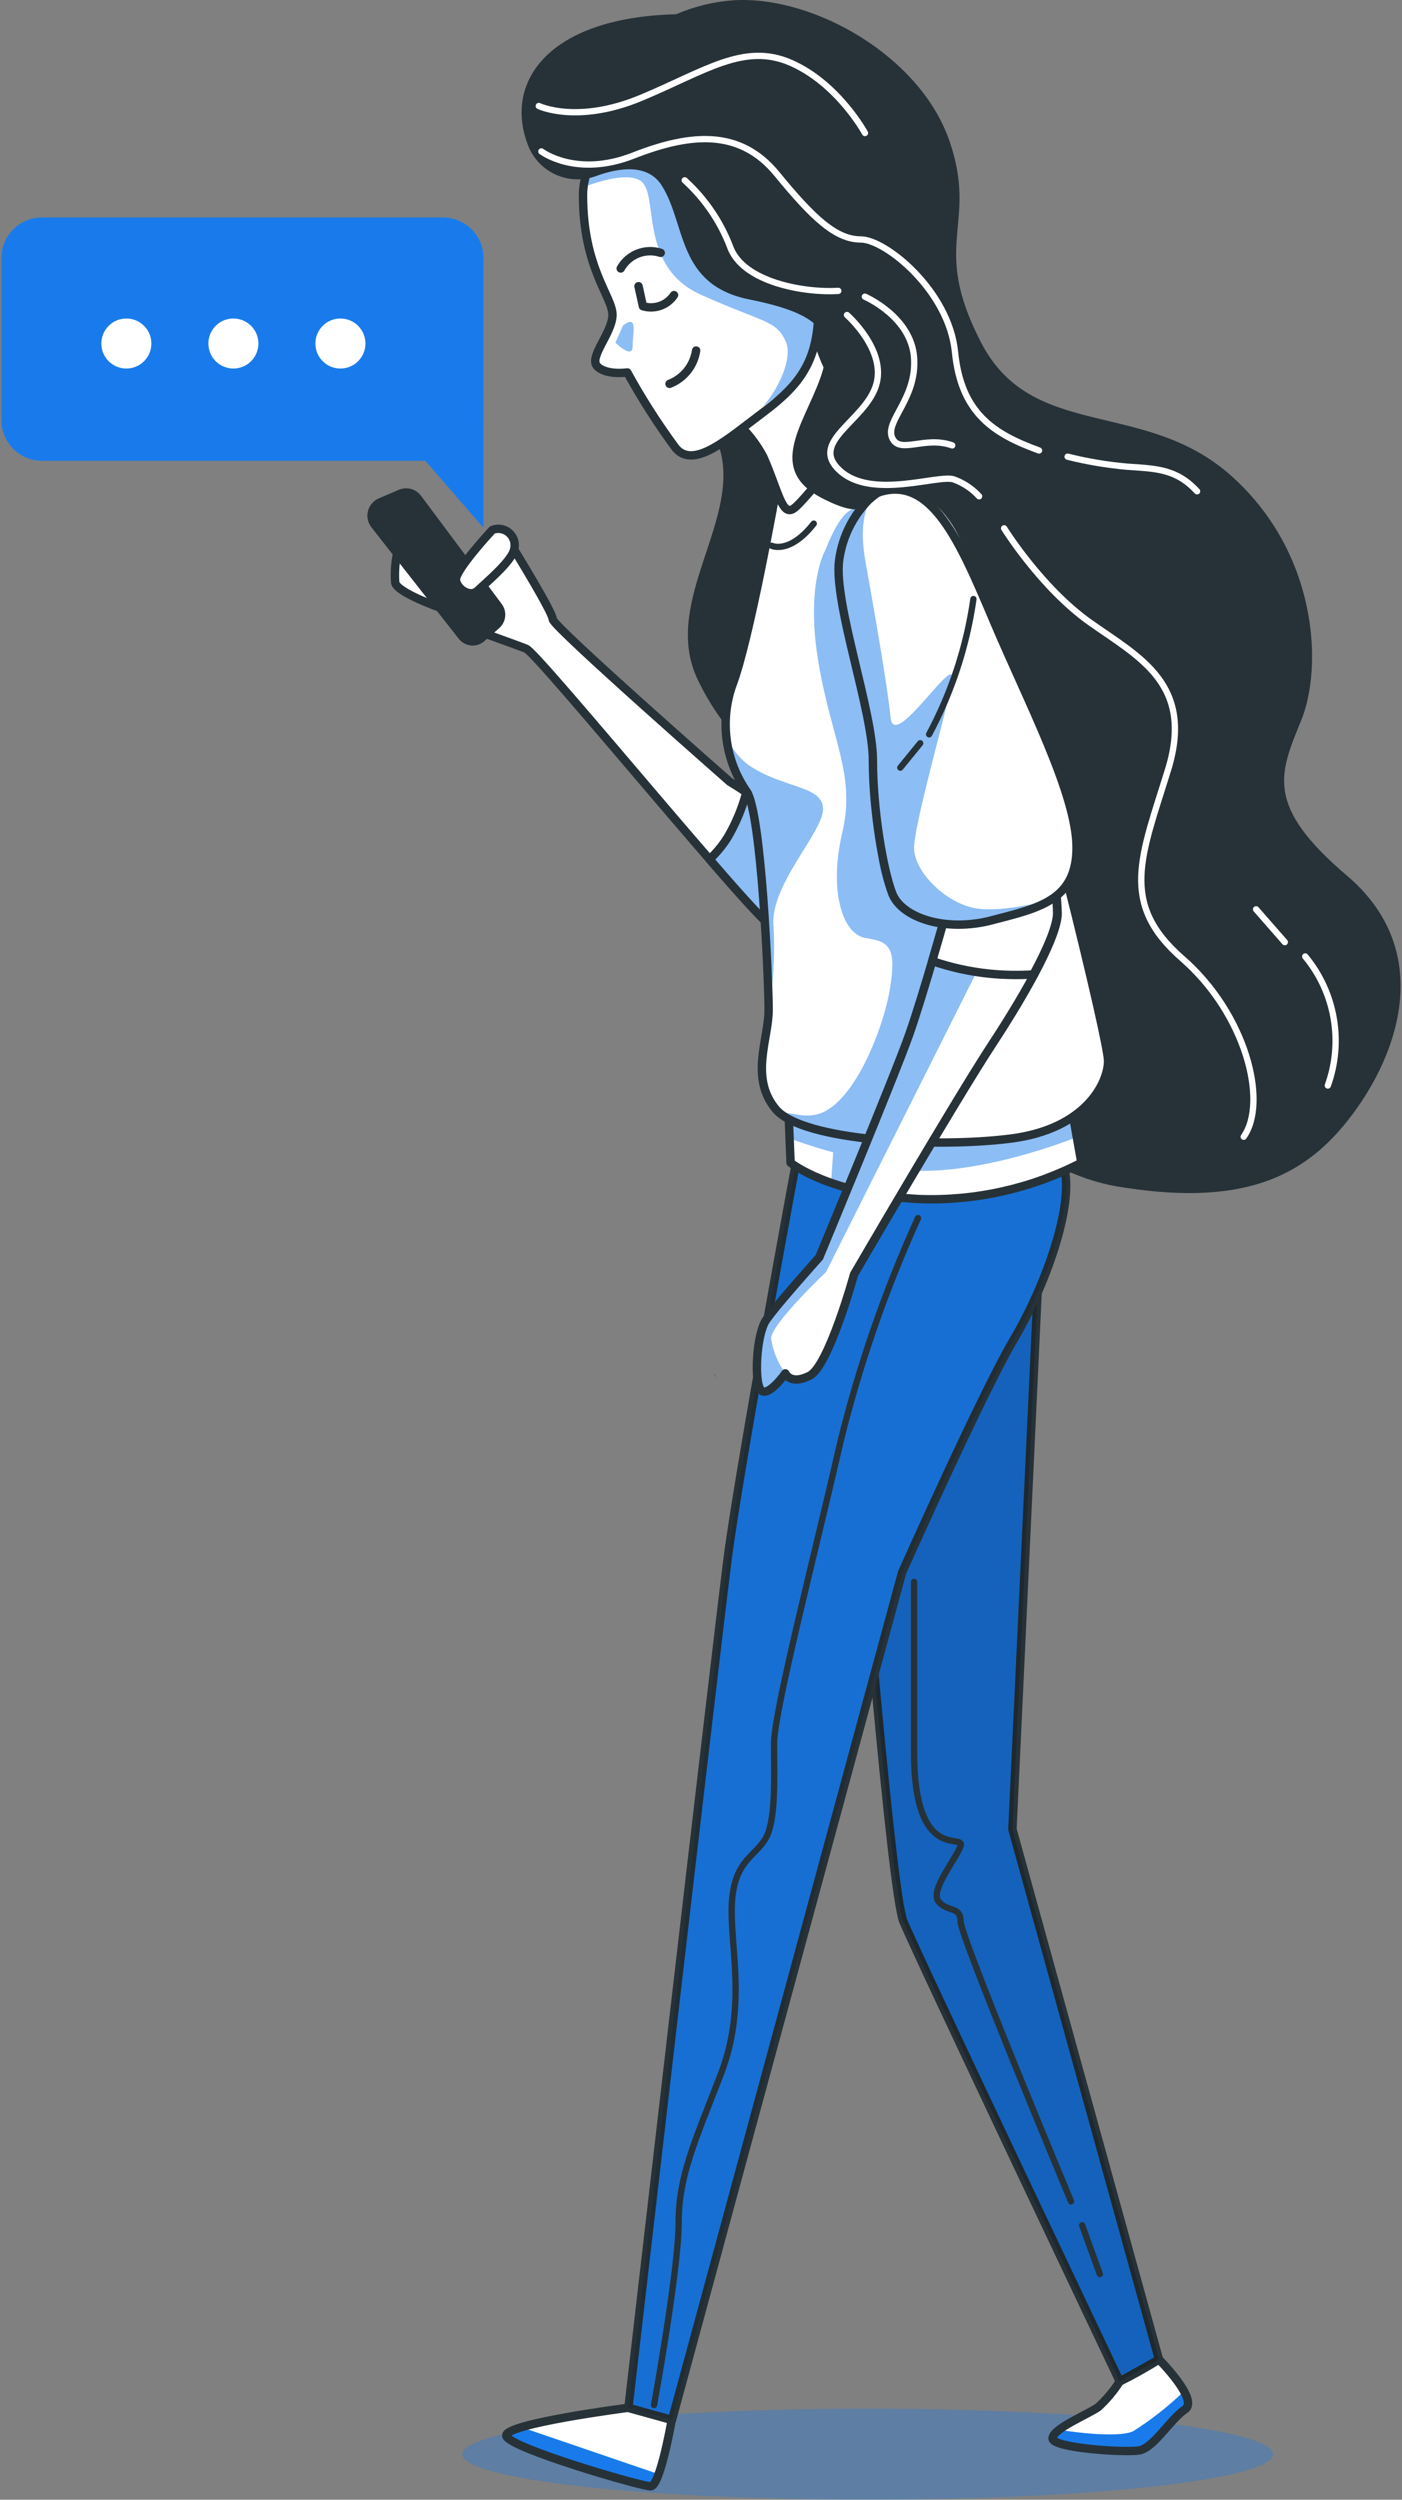 <svg width="138" height="246" viewBox="0 0 138 246" fill="none" xmlns="http://www.w3.org/2000/svg">
<rect x="0" y="0" width="138" height="246" fill="#808080" stroke="none"/>
<path opacity="0.33" d="M85.407 246C107.441 246 125.303 243.994 125.303 241.52C125.303 239.046 107.441 237.04 85.407 237.04C63.373 237.04 45.51 239.046 45.51 241.52C45.51 243.994 63.373 246 85.407 246Z" fill="#197BEB"/>
<path d="M70.519 135.516L70.254 135.182C70.314 135.313 70.405 135.428 70.519 135.516Z" fill="#263238"/>
<path d="M61.825 236.952C61.825 236.952 49.596 238.527 49.833 239.709C50.069 240.89 63.096 244.681 64.041 244.681C64.986 244.681 66.118 238.143 66.118 238.143L61.825 236.952Z" fill="white"/>
<g style="mix-blend-mode:multiply">
<path d="M64.828 243.479L51.31 238.861C50.325 239.147 49.784 239.442 49.833 239.708C50.069 240.89 63.096 244.68 64.041 244.68C64.307 244.68 64.572 244.208 64.828 243.479Z" fill="#197BEB"/>
</g>
<path d="M61.825 236.952C61.825 236.952 49.596 238.527 49.833 239.709C50.069 240.89 63.096 244.681 64.041 244.681C64.986 244.681 66.118 238.143 66.118 238.143L61.825 236.952Z" stroke="#263238" stroke-width="0.827" stroke-miterlimit="10"/>
<path d="M110.219 234.362C109.627 235.291 108.915 236.138 108.102 236.883C107.118 237.591 103.603 239.009 103.603 239.964C103.603 240.919 110.702 241.382 112.129 241.146C113.557 240.91 115.201 238.064 116.629 237.119C118.057 236.174 114.079 232.196 114.079 232.196C112.833 232.989 111.545 233.712 110.219 234.362Z" fill="white"/>
<g style="mix-blend-mode:multiply">
<path d="M116.629 237.099C117.111 236.774 116.954 236.114 116.55 235.317C115.019 236.794 113.343 238.113 111.548 239.255C109.835 240.043 104.321 239.127 104.321 239.127H104.213C103.839 239.413 103.603 239.698 103.603 239.945C103.603 240.929 110.702 241.362 112.129 241.126C113.557 240.89 115.201 238.044 116.629 237.099Z" fill="#197BEB"/>
</g>
<path d="M110.219 234.362C109.627 235.291 108.915 236.138 108.102 236.883C107.118 237.591 103.603 239.009 103.603 239.964C103.603 240.919 110.702 241.382 112.129 241.146C113.557 240.91 115.201 238.064 116.629 237.119C118.057 236.174 114.079 232.196 114.079 232.196C112.833 232.989 111.545 233.712 110.219 234.362V234.362Z" stroke="#263238" stroke-width="0.827" stroke-linecap="round" stroke-linejoin="round"/>
<path d="M84.649 148.277C84.649 148.277 87.721 186.116 88.912 189.07C90.103 192.024 110.219 234.362 110.219 234.362L114.079 232.196L99.654 180.011L102.391 121.644L84.649 148.277Z" fill="#197BEB" stroke="#263238" stroke-width="0.827" stroke-linecap="round" stroke-linejoin="round"/>
<path opacity="0.2" d="M84.649 148.277C84.649 148.277 87.721 186.116 88.912 189.07C90.103 192.024 110.219 234.362 110.219 234.362L114.079 232.196L99.654 180.011L102.391 121.644L84.649 148.277Z" fill="black"/>
<path d="M78.525 113.471C78.525 113.471 72.804 144.25 71.632 153.319C70.46 162.387 61.855 236.952 61.855 236.952L66.148 238.143L88.794 154.746C88.794 154.746 96.671 137.092 99.772 131.844C102.874 126.596 105.729 118.719 104.745 114.899C103.76 111.079 78.525 113.471 78.525 113.471Z" fill="#197BEB" stroke="#263238" stroke-width="0.827" stroke-linecap="round" stroke-linejoin="round"/>
<path opacity="0.1" d="M78.525 113.471C78.525 113.471 72.804 144.25 71.632 153.319C70.46 162.387 61.855 236.952 61.855 236.952L66.148 238.143L88.794 154.746C88.794 154.746 96.671 137.092 99.772 131.844C102.874 126.596 105.729 118.719 104.745 114.899C103.76 111.079 78.525 113.471 78.525 113.471Z" fill="black"/>
<path d="M90.359 119.871C87.136 126.968 84.579 134.348 82.719 141.917C80.129 153.269 76.191 168.393 76.191 171.612C76.191 174.832 76.407 179.253 75.314 181.006C74.222 182.758 72.252 183.192 72.036 187.337C71.819 191.482 73.562 197.38 70.943 204.144C68.324 210.908 66.798 214.187 66.798 218.775C66.798 223.364 64.376 236.686 64.376 236.686" stroke="#263238" stroke-width="0.62" stroke-linecap="round" stroke-linejoin="round"/>
<path d="M89.975 155.671V172.489C89.975 183.408 94.997 180.365 94.554 181.655C94.111 182.945 91.502 186.027 92.378 187.12C93.254 188.213 94.554 187.553 94.554 189.089C94.554 190.625 105.424 216.639 105.424 216.639" stroke="#263238" stroke-width="0.62" stroke-linecap="round" stroke-linejoin="round"/>
<path d="M106.517 218.992L108.26 223.797" stroke="#263238" stroke-width="0.62" stroke-linecap="round" stroke-linejoin="round"/>
<path d="M39.15 54.178C38.905 55.219 38.822 56.292 38.904 57.358C39.15 58.343 43.305 59.8 43.305 59.8L39.15 54.178Z" fill="white" stroke="#263238" stroke-width="0.827" stroke-linecap="round" stroke-linejoin="round"/>
<path d="M50.591 54.06C50.591 54.06 54.411 60.263 54.411 60.952C54.411 61.641 71.829 76.932 71.829 76.932C71.829 76.932 75.886 79.325 76.594 80.752C77.303 82.18 77.077 91.012 76.122 91.248C75.167 91.485 52.993 64.319 51.802 63.847C50.611 63.374 46.554 61.937 46.554 61.937L42.714 57.132L50.591 54.06Z" fill="white" stroke="#263238" stroke-width="0.827" stroke-linecap="round" stroke-linejoin="round"/>
<path d="M76.614 80.763C75.756 79.637 74.686 78.69 73.463 77.976C73.052 79.541 72.425 81.043 71.603 82.436C71.108 83.217 70.516 83.932 69.84 84.563C73.227 88.502 75.826 91.337 76.142 91.258C77.097 91.042 77.333 82.22 76.614 80.763Z" fill="white"/>
<g style="mix-blend-mode:multiply" opacity="0.5">
<path d="M76.614 80.763C75.756 79.637 74.686 78.69 73.463 77.976C73.052 79.541 72.425 81.043 71.603 82.436C71.108 83.217 70.516 83.932 69.84 84.563C73.227 88.502 75.826 91.337 76.142 91.258C77.097 91.042 77.333 82.22 76.614 80.763Z" fill="#197BEB"/>
</g>
<path d="M76.614 80.763C75.756 79.637 74.686 78.69 73.463 77.976C73.052 79.541 72.425 81.043 71.603 82.436C71.108 83.217 70.516 83.932 69.84 84.563C73.227 88.502 75.826 91.337 76.142 91.258C77.097 91.042 77.333 82.22 76.614 80.763Z" stroke="#263238" stroke-width="0.827" stroke-linecap="round" stroke-linejoin="round"/>
<path d="M39.248 48.202L37.279 49.048C37.019 49.161 36.788 49.332 36.604 49.548C36.42 49.764 36.288 50.019 36.219 50.294C36.149 50.569 36.144 50.856 36.203 51.134C36.262 51.411 36.385 51.671 36.56 51.894L45.156 62.862C45.303 63.05 45.486 63.205 45.696 63.319C45.905 63.432 46.135 63.502 46.372 63.523C46.609 63.544 46.848 63.517 47.074 63.442C47.3 63.367 47.509 63.247 47.686 63.089L49.144 61.809C49.472 61.517 49.679 61.112 49.725 60.675C49.77 60.238 49.651 59.799 49.39 59.446L41.444 48.792C41.197 48.462 40.846 48.224 40.448 48.117C40.05 48.01 39.627 48.04 39.248 48.202Z" fill="#263238"/>
<path d="M48.464 52.15C48.464 52.15 44.683 56.206 44.88 57.132C45.077 58.057 46.318 58.806 47.027 58.116C47.736 57.427 50.374 55.251 50.611 54.06C50.685 53.772 50.679 53.47 50.592 53.185C50.506 52.901 50.343 52.647 50.121 52.449C49.899 52.252 49.627 52.119 49.335 52.066C49.042 52.013 48.741 52.042 48.464 52.15Z" fill="white" stroke="#263238" stroke-width="0.827" stroke-linecap="round" stroke-linejoin="round"/>
<path d="M77.569 108.223L77.816 114.426C77.816 114.426 81.626 117.528 90.458 118C96.004 118.204 101.508 116.973 106.438 114.426L104.745 104.885L77.569 108.223Z" fill="white"/>
<g style="mix-blend-mode:multiply" opacity="0.5">
<path d="M77.569 108.223L77.717 112.034C79.972 112.861 82.01 113.402 82.01 113.402L81.803 116.405C83.213 116.889 84.658 117.261 86.126 117.518L88.361 115.076C95.135 115.962 103.977 112.693 106.005 111.906L104.745 104.885L104.272 104.944L77.569 108.223Z" fill="#197BEB"/>
</g>
<path d="M77.569 108.223L77.816 114.426C77.816 114.426 81.626 117.528 90.458 118C96.004 118.204 101.508 116.973 106.438 114.426L104.745 104.885L77.569 108.223Z" stroke="#263238" stroke-width="0.827" stroke-linecap="round" stroke-linejoin="round"/>
<path d="M76.378 48.329C76.378 48.329 73.759 63.099 72.085 67.421C71.473 69.158 71.284 71.016 71.532 72.841C71.78 74.666 72.459 76.406 73.513 77.917C74.95 80.063 75.659 96.526 75.659 99.391C75.659 102.257 73.759 106.077 76.378 109.178C78.997 112.28 92.132 112.999 99.526 112.044C106.921 111.089 109.067 106.55 109.067 104.403C109.067 102.257 102.175 74.579 98.571 62.646C94.967 50.712 89.975 42.126 87.829 40.699C85.683 39.271 87.356 38.552 85.21 39.271C83.064 39.99 78.288 44.992 76.378 48.329Z" fill="white"/>
<g style="mix-blend-mode:multiply" opacity="0.5">
<path d="M80.228 109.71C78.761 109.976 77.845 109.405 76.486 109.503C78.653 110.872 82.867 111.965 87.209 112.634C89.178 109.68 93.431 102.788 93.944 98.662C94.613 93.316 96.956 81.924 95.283 77.917C93.609 73.909 88.597 51.824 87.258 51.824C85.919 51.824 84.245 46.468 81.232 54.158C81.232 54.158 79.263 57.506 80.563 65.205C81.862 72.905 84.245 76.243 82.906 81.944C81.567 87.645 82.906 91.987 85.249 92.322C87.593 92.656 88.262 93.306 87.593 97.333C86.923 101.36 83.91 109.04 80.228 109.71Z" fill="#197BEB"/>
</g>
<g style="mix-blend-mode:multiply" opacity="0.5">
<path d="M73.641 75.258C72.665 74.514 71.912 73.516 71.465 72.374C71.706 74.356 72.407 76.254 73.513 77.917C74.95 80.063 75.659 96.526 75.659 99.391C75.664 99.48 75.664 99.569 75.659 99.657C76.117 96.889 76.282 94.081 76.151 91.278C75.639 87.231 81.016 81.944 81.016 79.61C81.016 77.277 76.988 77.602 73.641 75.258Z" fill="#197BEB"/>
</g>
<path d="M76.378 48.329C76.378 48.329 73.759 63.099 72.085 67.421C71.473 69.158 71.284 71.016 71.532 72.841C71.78 74.666 72.459 76.406 73.513 77.917C74.95 80.063 75.659 96.526 75.659 99.391C75.659 102.257 73.759 106.077 76.378 109.178C78.997 112.28 92.132 112.999 99.526 112.044C106.921 111.089 109.067 106.55 109.067 104.403C109.067 102.257 102.175 74.579 98.571 62.646C94.967 50.712 89.975 42.126 87.829 40.699C85.683 39.271 87.356 38.552 85.21 39.271C83.064 39.99 78.288 44.992 76.378 48.329Z" stroke="#263238" stroke-width="0.827" stroke-linecap="round" stroke-linejoin="round"/>
<path d="M75.945 53.705C75.945 53.705 77.697 54.582 80.1 51.529" stroke="#263238" stroke-width="0.62" stroke-linecap="round" stroke-linejoin="round"/>
<path d="M103.583 85.321L93.323 89.132C93.323 89.132 90.93 97.727 89.503 101.784C88.075 105.841 80.641 123.731 80.641 123.731C80.641 123.731 76.348 128.506 75.393 129.934C74.438 131.362 74.202 136.137 74.921 136.826C75.639 137.516 77.303 135.153 77.303 135.153C77.303 135.153 77.786 136.344 79.686 135.389C81.587 134.434 84.068 125.405 84.068 125.405C84.068 125.405 94.081 108.223 97.665 102.759C101.249 97.294 104.105 92.017 104.105 89.87C104.059 88.342 103.884 86.82 103.583 85.321Z" fill="white"/>
<g style="mix-blend-mode:multiply" opacity="0.5">
<path d="M103.888 87.32C103.819 86.778 103.75 86.335 103.691 85.961L101.535 86.079L93.323 89.131C93.323 89.131 90.93 97.727 89.503 101.784C88.075 105.84 80.641 123.731 80.641 123.731C80.641 123.731 76.348 128.506 75.393 129.934C74.438 131.361 74.202 136.137 74.921 136.826C75.639 137.515 77.303 135.152 77.303 135.152C76.57 134.141 76.087 132.97 75.895 131.736C75.895 130.308 81.311 125.178 81.311 125.178L98.167 91.593L103.888 87.32Z" fill="#197BEB"/>
</g>
<path d="M103.583 85.321L93.323 89.132C93.323 89.132 90.93 97.727 89.503 101.784C88.075 105.841 80.641 123.731 80.641 123.731C80.641 123.731 76.348 128.506 75.393 129.934C74.438 131.362 74.202 136.137 74.921 136.826C75.639 137.516 77.303 135.153 77.303 135.153C77.303 135.153 77.786 136.344 79.686 135.389C81.587 134.434 84.068 125.405 84.068 125.405C84.068 125.405 94.081 108.223 97.665 102.759C101.249 97.294 104.105 92.017 104.105 89.87C104.059 88.342 103.884 86.82 103.583 85.321V85.321Z" stroke="#263238" stroke-width="0.827" stroke-linecap="round" stroke-linejoin="round"/>
<path d="M93.323 89.132C93.323 89.132 92.624 91.642 91.758 94.577C93.578 95.204 95.464 95.621 97.38 95.817C98.823 95.961 100.275 95.987 101.722 95.896C103.15 93.247 104.055 91.062 104.055 89.85C104.025 88.33 103.866 86.815 103.583 85.321L93.323 89.132Z" fill="white" stroke="#263238" stroke-width="0.827" stroke-linecap="round" stroke-linejoin="round"/>
<path d="M86.165 48.575C84.177 50.274 82.898 52.656 82.581 55.251C82.108 59.544 85.919 70.02 85.919 74.815C85.919 79.61 86.903 85.557 87.829 87.94C88.754 90.323 93.077 91.76 97.616 90.569C102.155 89.378 105.966 88.659 105.966 83.411C105.966 78.163 101.19 69.095 97.852 61.218C94.514 53.341 91.649 46.429 86.165 48.575Z" fill="white"/>
<g style="mix-blend-mode:multiply" opacity="0.5">
<path d="M86.165 48.575C86.165 48.575 84.265 50.062 85.18 55.212C86.096 60.361 87.317 67.283 87.671 70.66C88.026 74.037 94.416 63.561 93.707 67.106C92.998 70.65 89.975 81.136 89.975 83.45C89.975 85.764 92.998 88.777 95.883 89.358C98.768 89.939 104.124 88.373 104.124 88.373C102.758 89.147 101.304 89.752 99.792 90.175C97.955 90.671 96.076 91.001 94.18 91.16L92.929 90.904C92.929 90.904 88.489 90.904 87.022 86.817C85.555 82.731 86.667 74.923 84.885 69.094C83.103 63.266 82.404 59.682 82.227 57.013C82.049 54.345 84.324 49.57 86.165 48.575Z" fill="#197BEB"/>
</g>
<path d="M86.165 48.575C84.177 50.274 82.898 52.656 82.581 55.251C82.108 59.544 85.919 70.02 85.919 74.815C85.919 79.61 86.903 85.557 87.829 87.94C88.754 90.323 93.077 91.76 97.616 90.569C102.155 89.378 105.966 88.659 105.966 83.411C105.966 78.163 101.19 69.095 97.852 61.218C94.514 53.341 91.649 46.429 86.165 48.575Z" stroke="#263238" stroke-width="0.827" stroke-linecap="round" stroke-linejoin="round"/>
<path d="M95.814 58.953C95.151 63.612 93.674 68.117 91.452 72.265" stroke="#263238" stroke-width="0.62" stroke-linecap="round" stroke-linejoin="round"/>
<path d="M90.576 73.142L88.617 75.544" stroke="#263238" stroke-width="0.62" stroke-linecap="round" stroke-linejoin="round"/>
<path d="M70.047 39.881C72.219 41.025 73.993 42.8 75.137 44.971C76.595 48.25 76.959 50.8 78.091 50.072C79.224 49.343 86.096 40.747 84.796 40.088C81.843 38.64 78.83 31.581 80.277 26.421C80.829 24.285 69.683 35.519 70.047 39.881Z" fill="white" stroke="#263238" stroke-width="0.827" stroke-linecap="round" stroke-linejoin="round"/>
<path d="M64.425 10.609C61.057 12.302 57.385 15.118 57.385 19.214C57.385 26.372 60.289 29.198 60.289 30.98C60.289 32.762 57.897 35.165 58.793 36.061C59.689 36.957 61.747 36.652 61.747 36.652C63.169 39.244 64.765 41.737 66.522 44.115C68.314 46.202 71.603 43.219 75.187 40.531C78.771 37.843 80.553 35.46 80.553 30.39C80.553 25.319 83.064 21.528 80.858 16.605C80.189 15.119 79.229 13.781 78.034 12.672C76.84 11.562 75.436 10.702 73.905 10.144C72.374 9.585 70.746 9.338 69.118 9.418C67.49 9.498 65.894 9.903 64.425 10.609Z" fill="white"/>
<g style="mix-blend-mode:multiply" opacity="0.5">
<path d="M64.907 9.644C61.54 11.337 57.867 14.163 57.867 18.249C59.571 17.649 61.934 17.048 63.056 17.796C64.927 19.037 62.751 26.195 68.964 28.991C75.177 31.788 76.427 31.483 77.363 33.658C77.953 35.037 76.969 37.804 75.118 39.999L75.679 39.576C79.263 36.888 81.055 34.505 81.055 29.425C81.055 24.344 83.566 20.622 81.36 15.64C80.691 14.151 79.73 12.812 78.535 11.7C77.339 10.589 75.933 9.728 74.399 9.169C72.866 8.61 71.236 8.364 69.605 8.446C67.975 8.527 66.378 8.935 64.907 9.644Z" fill="#197BEB"/>
</g>
<path d="M64.425 10.609C61.057 12.302 57.385 15.118 57.385 19.214C57.385 26.372 60.289 29.198 60.289 30.98C60.289 32.762 57.897 35.165 58.793 36.061C59.689 36.957 61.747 36.652 61.747 36.652C63.169 39.244 64.765 41.737 66.522 44.115C68.314 46.202 71.603 43.219 75.187 40.531C78.771 37.843 80.553 35.46 80.553 30.39C80.553 25.319 83.064 21.528 80.858 16.605C80.189 15.119 79.229 13.781 78.034 12.672C76.84 11.562 75.436 10.702 73.905 10.144C72.374 9.585 70.746 9.338 69.118 9.418C67.49 9.498 65.894 9.903 64.425 10.609Z" stroke="#263238" stroke-width="0.827" stroke-linecap="round" stroke-linejoin="round"/>
<g style="mix-blend-mode:multiply" opacity="0.5">
<path d="M61.333 32.024L60.575 33.717C60.575 33.717 62.269 35.411 62.269 34.092C62.269 32.772 62.83 30.892 61.333 32.024Z" fill="#197BEB"/>
</g>
<path d="M65.902 37.774C66.589 37.508 67.194 37.065 67.654 36.489C68.114 35.912 68.413 35.224 68.521 34.495" fill="white"/>
<path d="M65.902 37.774C66.589 37.508 67.194 37.065 67.654 36.489C68.114 35.912 68.413 35.224 68.521 34.495" stroke="#263238" stroke-width="0.827" stroke-linecap="round" stroke-linejoin="round"/>
<path d="M62.849 28.165L63.283 30.134C63.843 30.304 64.443 30.29 64.994 30.093C65.546 29.897 66.019 29.528 66.345 29.041" fill="white"/>
<path d="M62.849 28.165L63.283 30.134C63.843 30.304 64.443 30.29 64.994 30.093C65.546 29.897 66.019 29.528 66.345 29.041" stroke="#263238" stroke-width="0.827" stroke-linecap="round" stroke-linejoin="round"/>
<path d="M61.097 26.421C61.474 25.749 62.072 25.228 62.791 24.948C63.509 24.668 64.302 24.645 65.035 24.885" fill="white"/>
<path d="M61.097 26.421C61.474 25.749 62.072 25.228 62.791 24.948C63.509 24.668 64.302 24.645 65.035 24.885" stroke="#263238" stroke-width="0.827" stroke-linecap="round" stroke-linejoin="round"/>
<path d="M73.109 42.136C72.272 42.766 71.484 43.347 70.726 43.81C73.198 50.899 65.163 58.983 68.56 66.633C69.327 68.291 70.275 69.86 71.386 71.31C71.386 71.028 71.386 70.743 71.386 70.454C71.381 70.368 71.381 70.283 71.386 70.198C71.386 69.981 71.386 69.774 71.465 69.558C71.543 69.341 71.465 69.361 71.465 69.252C71.465 69.144 71.553 68.829 71.612 68.622C71.671 68.415 71.612 68.435 71.681 68.337C71.77 68.031 71.868 67.726 71.987 67.421C73.66 63.128 76.279 48.329 76.279 48.329C76.281 48.303 76.281 48.277 76.279 48.251C75.945 47.364 75.551 46.222 74.99 44.972C74.542 43.919 73.905 42.958 73.109 42.136Z" fill="#263238"/>
<path d="M132.599 86.188C124.486 79.295 125.924 76.164 128.07 70.916C130.217 65.668 129.744 54.453 121.178 46.813C112.612 39.172 101.614 43.475 96.562 33.698C91.511 23.921 96.326 22.237 93.461 13.887C90.596 5.538 80.129 -0.429 72.252 0.024C70.288 0.158 68.36 0.624 66.552 1.403C53.752 1.718 49.419 8.295 52.097 14.596C52.65 15.801 53.64 16.752 54.866 17.256C56.092 17.761 57.464 17.781 58.704 17.314C60.87 16.526 63.775 16.044 65.163 18.299C67.556 22.119 66.621 28.046 73.779 29.474C77.313 30.183 79.44 31.01 80.504 32.201C80.504 32.487 80.444 32.782 80.395 33.048C80.61 33.869 80.886 34.672 81.222 35.45C81.103 36.099 80.925 36.735 80.691 37.351C79.027 41.88 75.443 46.212 80.937 49.038C86.431 51.864 84.934 48.29 88.745 48.29C92.555 48.29 94.574 53.213 94.574 53.213C96.148 56.241 97.491 59.385 98.591 62.616L98.798 63.305C102.027 70.641 105.985 78.596 105.985 83.381C106.035 84.61 105.731 85.826 105.109 86.887C105.936 90.175 106.704 93.306 107.334 95.984C107.433 96.408 107.531 96.821 107.62 97.225V97.284C107.708 97.698 107.807 98.101 107.895 98.485C107.974 98.82 108.043 99.135 108.112 99.47V99.657C108.171 99.923 108.22 100.169 108.27 100.405C108.319 100.642 108.319 100.602 108.339 100.691C108.339 100.927 108.437 101.144 108.476 101.36L108.535 101.616C108.535 101.813 108.614 101.991 108.644 102.168L108.703 102.424C108.703 102.581 108.762 102.729 108.782 102.867C108.803 102.948 108.819 103.03 108.831 103.113C108.831 103.241 108.831 103.349 108.89 103.458C108.949 103.566 108.89 103.605 108.89 103.664C108.89 103.724 108.89 103.842 108.89 103.92C108.884 103.976 108.884 104.032 108.89 104.088C108.89 104.206 108.89 104.295 108.89 104.364C108.903 104.534 108.903 104.705 108.89 104.876V105.023C108.869 105.169 108.839 105.314 108.801 105.456C108.801 105.516 108.801 105.565 108.801 105.624C108.801 105.683 108.683 105.988 108.604 106.175V106.244C108.398 106.741 108.137 107.213 107.827 107.652V107.721C107.661 107.956 107.48 108.179 107.285 108.391C106.81 108.915 106.274 109.381 105.69 109.779L106.487 114.338C106.487 114.338 105.897 114.672 104.853 115.135C106.702 116.011 108.675 116.598 110.702 116.878C123.108 118.788 129.074 115.44 133.604 109.001C138.133 102.562 140.713 93.109 132.599 86.188Z" fill="#263238"/>
<path d="M53.289 14.902C53.289 14.902 56.715 17.521 62.357 15.305C67.999 13.09 72.843 12.686 76.467 17.117C80.09 21.548 82.315 23.566 84.737 23.566C87.159 23.566 93.402 28.607 94.003 34.653C94.603 40.699 97.833 42.717 102.273 44.332" stroke="white" stroke-width="0.62" stroke-linecap="round" stroke-linejoin="round"/>
<path d="M105.089 44.942C107.01 45.424 108.965 45.753 110.938 45.927C113.764 46.124 115.782 46.124 117.83 48.349" stroke="white" stroke-width="0.62" stroke-linecap="round" stroke-linejoin="round"/>
<path d="M67.398 17.747C69.353 19.526 70.87 21.733 71.829 24.196C73.04 27.82 79.292 28.834 82.512 28.627" stroke="white" stroke-width="0.62" stroke-linecap="round" stroke-linejoin="round"/>
<path d="M85.141 13.09C85.141 13.09 82.512 8.246 77.885 6.198C73.257 4.15 69.417 6.995 63.115 9.624C56.814 12.253 53.033 10.431 53.033 10.431" stroke="white" stroke-width="0.62" stroke-linecap="round" stroke-linejoin="round"/>
<path d="M98.837 51.992C98.837 51.992 102.46 57.841 107.305 61.267C112.149 64.694 117.584 67.313 114.965 75.78C112.346 84.248 110.121 88.886 116.373 94.331C122.625 99.775 124.841 108.44 122.419 111.866" stroke="white" stroke-width="0.62" stroke-linecap="round" stroke-linejoin="round"/>
<path d="M83.369 31C83.369 31 87.366 34.505 86.204 38.001C85.043 41.496 79.538 43.505 82.699 46.34C85.86 49.176 92.368 46.675 93.874 47.177C94.831 47.52 95.689 48.092 96.375 48.841" stroke="white" stroke-width="0.62" stroke-linecap="round" stroke-linejoin="round"/>
<path d="M85.131 29.198C85.131 29.198 89.7 31.168 89.975 35.214C90.251 39.261 87.081 41.427 87.819 43.091C88.558 44.755 90.999 42.855 93.727 43.83" stroke="white" stroke-width="0.62" stroke-linecap="round" stroke-linejoin="round"/>
<path d="M4.127 45.346L43.6 45.346C45.803 45.346 47.588 43.56 47.588 41.358V25.388C47.588 23.185 45.803 21.4 43.6 21.4L4.127 21.4C1.925 21.4 0.139 23.185 0.139 25.388V41.358C0.139 43.56 1.925 45.346 4.127 45.346Z" fill="#197BEB"/>
<path d="M47.588 39.074V51.943L40.42 43.682" fill="#197BEB"/>
<path d="M33.508 36.268C34.867 36.268 35.969 35.166 35.969 33.806C35.969 32.447 34.867 31.345 33.508 31.345C32.148 31.345 31.046 32.447 31.046 33.806C31.046 35.166 32.148 36.268 33.508 36.268Z" fill="white"/>
<path d="M20.511 33.806C20.511 33.319 20.655 32.843 20.926 32.439C21.196 32.034 21.581 31.718 22.03 31.532C22.48 31.346 22.975 31.297 23.453 31.392C23.93 31.487 24.369 31.721 24.713 32.066C25.057 32.41 25.292 32.849 25.387 33.326C25.482 33.803 25.433 34.298 25.247 34.748C25.06 35.198 24.745 35.583 24.34 35.853C23.935 36.123 23.459 36.268 22.973 36.268C22.32 36.268 21.694 36.008 21.232 35.547C20.77 35.085 20.511 34.459 20.511 33.806Z" fill="white"/>
<path d="M12.437 36.268C13.797 36.268 14.899 35.166 14.899 33.806C14.899 32.447 13.797 31.345 12.437 31.345C11.078 31.345 9.976 32.447 9.976 33.806C9.976 35.166 11.078 36.268 12.437 36.268Z" fill="white"/>
<path d="M123.639 89.486L126.465 92.715" stroke="white" stroke-width="0.62" stroke-linecap="round" stroke-linejoin="round"/>
<path d="M128.474 94.124C129.917 95.865 130.881 97.952 131.271 100.179C131.662 102.406 131.464 104.697 130.699 106.825" stroke="white" stroke-width="0.62" stroke-linecap="round" stroke-linejoin="round"/>
</svg>
